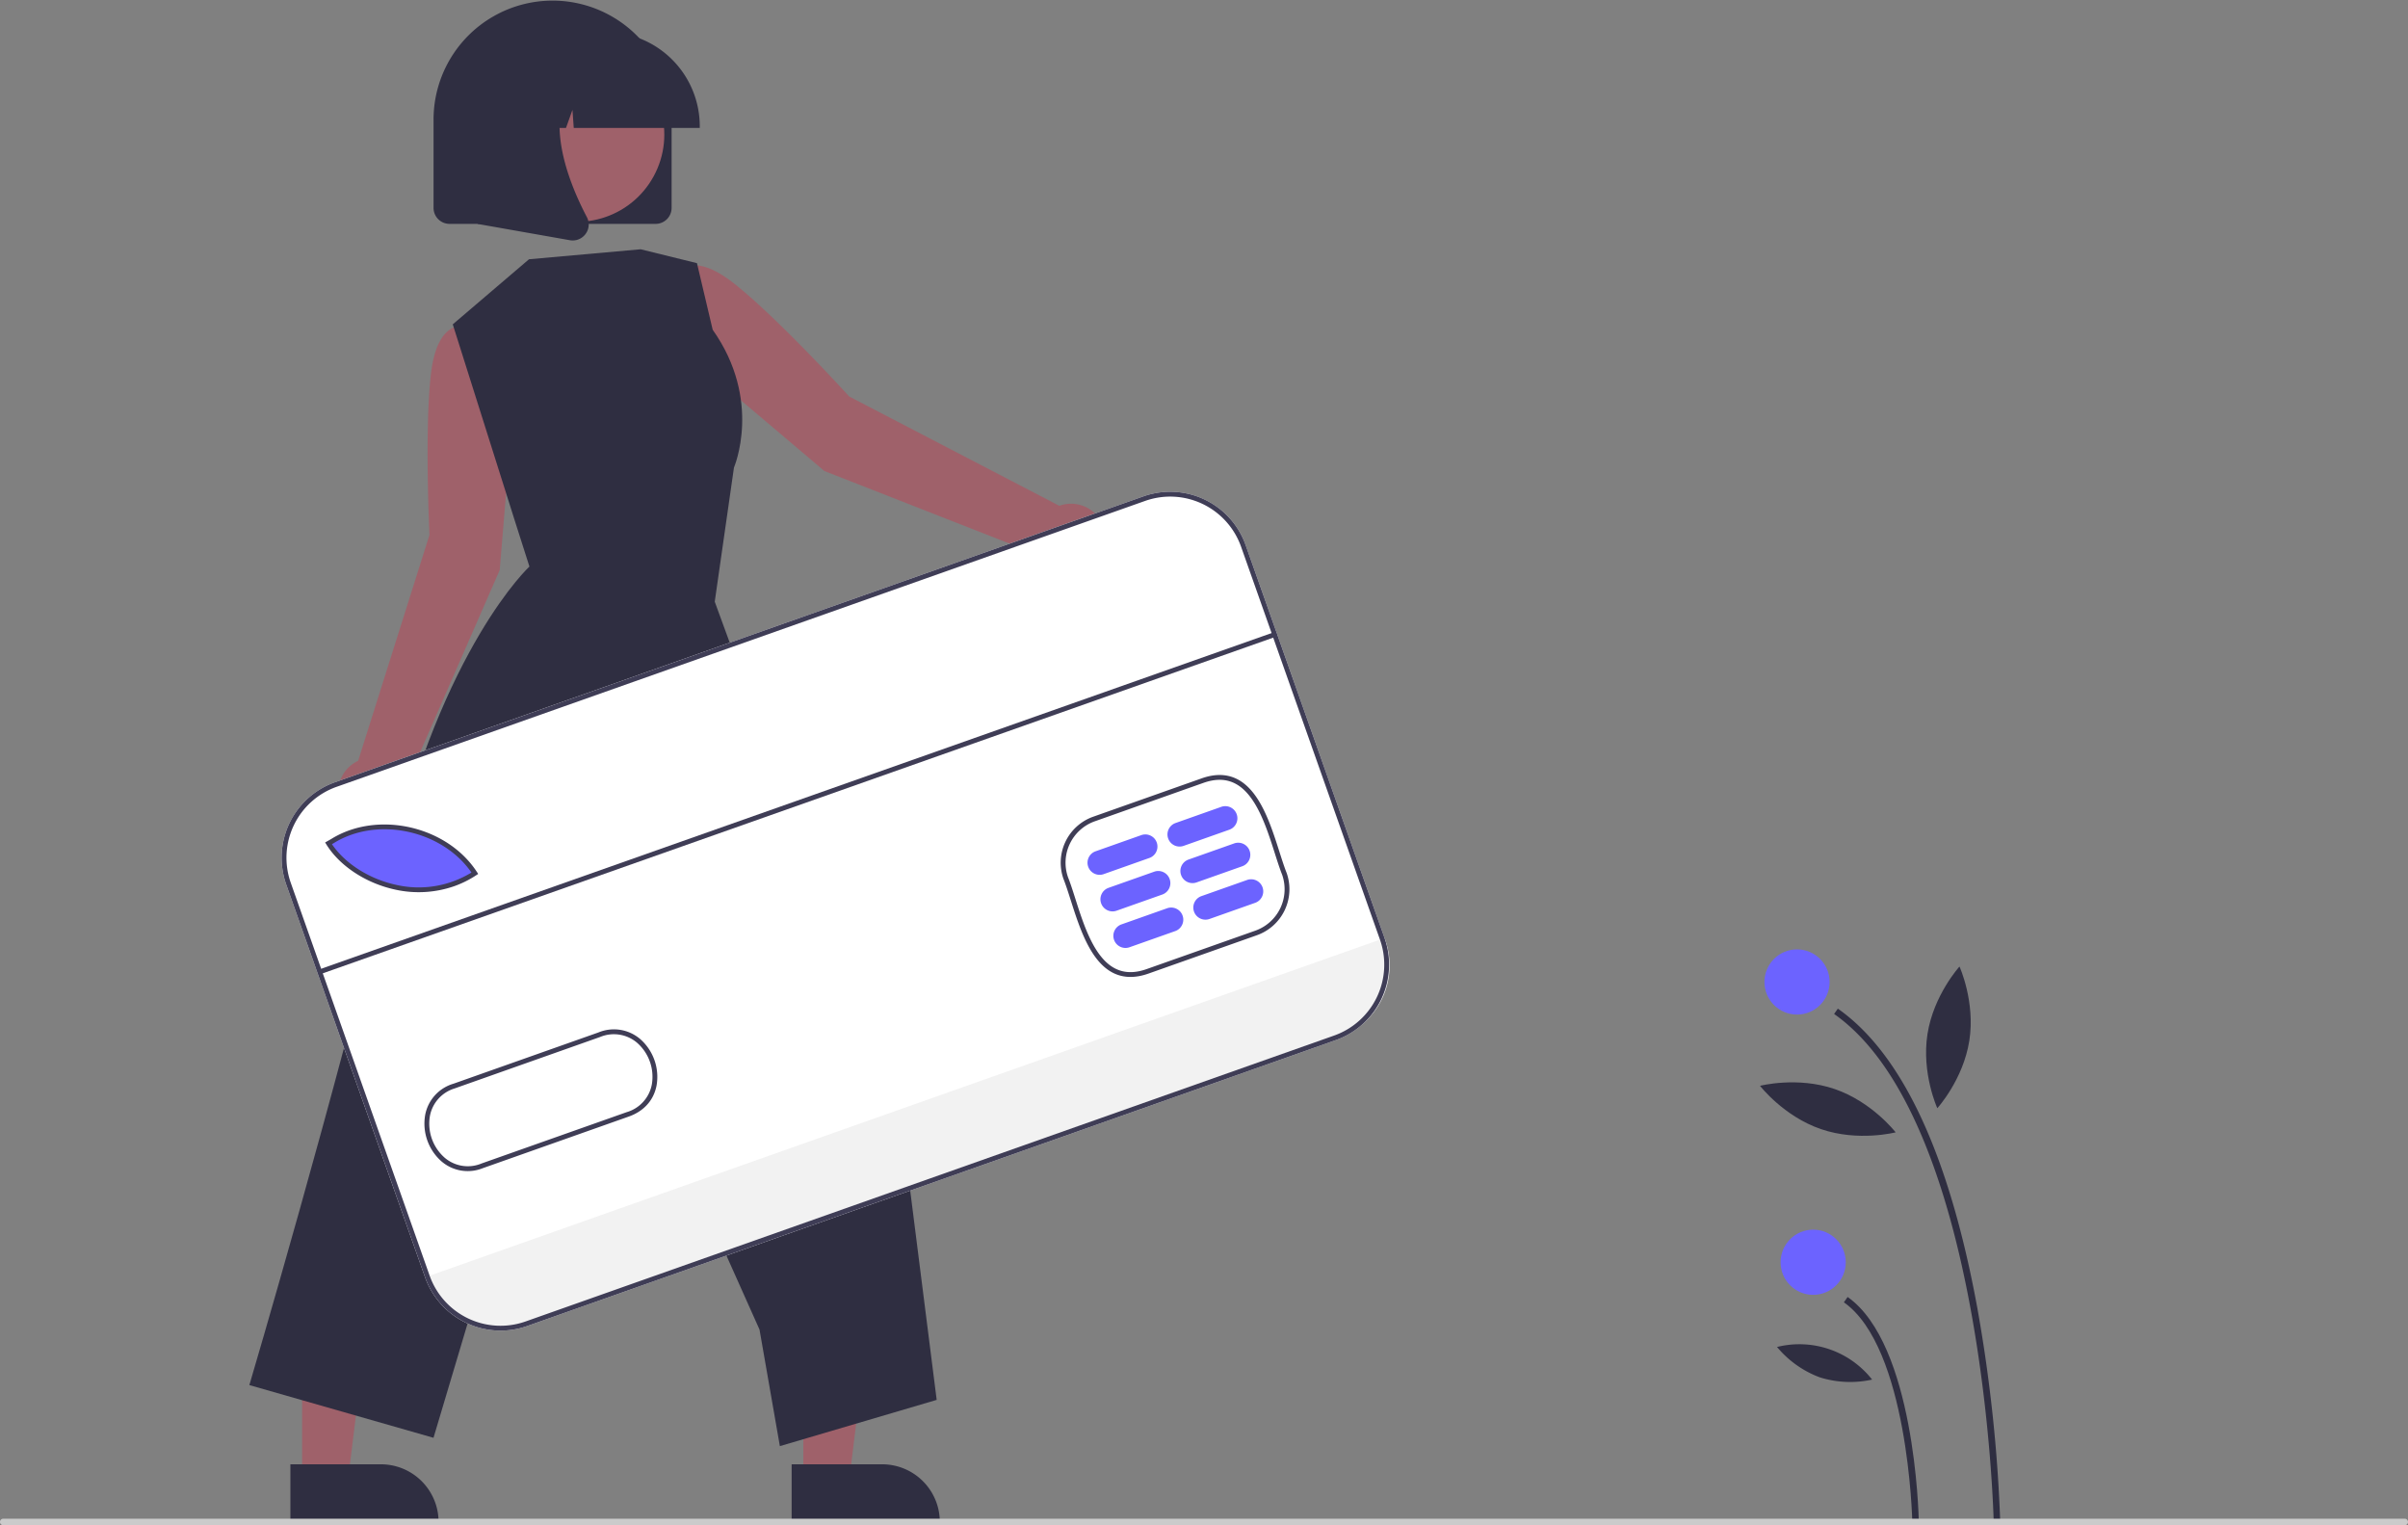 <svg id="b8725aca-9219-4e31-844c-fb8ba72acacf"
     data-name="Layer 1"
     xmlns="http://www.w3.org/2000/svg"
     width="739"
     height="468"
     viewBox="0 0 739 468"
>
  <rect x="0" y="0" width="739" height="468" fill="#808080" stroke="none"/>
  <path d="M853.244,705.755l2-.039a463.831,463.831,0,0,0-7.1-66.287c-8.648-46.881-23.029-77.67-42.743-91.512l-1.148,1.637C850.304,581.888,853.22,704.52,853.244,705.755Z"
        transform="translate(-241.376 -238.423)"
        fill="#2f2e41"
  />
  <path d="M828.244,705.277l2-.039c-.043-2.215-1.293-54.414-21.843-68.842l-1.148,1.637C826.973,651.878,828.234,704.745,828.244,705.277Z"
        transform="translate(-241.376 -238.423)"
        fill="#2f2e41"
  />
  <circle cx="551.498"
          cy="301.313"
          r="10"
          fill="#6c63ff"
  />
  <circle cx="556.45"
          cy="387.313"
          r="10"
          fill="#6c63ff"
  />
  <path d="M832.905,555.73c-1.879,12.004,3.019,22.741,3.019,22.741s7.945-8.726,9.825-20.73-3.019-22.741-3.019-22.741S834.784,543.726,832.905,555.73Z"
        transform="translate(-241.376 -238.423)"
        fill="#2f2e41"
  />
  <path d="M800.218,584.884c11.493,3.942,22.919.99,22.919.99s-7.208-9.344-18.701-13.286-22.919-.99-22.919-.99S788.725,580.942,800.218,584.884Z"
        transform="translate(-241.376 -238.423)"
        fill="#2f2e41"
  />
  <path d="M799.848,661.045a31.135,31.135,0,0,0,16.064.694,28.374,28.374,0,0,0-29.172-10.006A31.134,31.134,0,0,0,799.848,661.045Z"
        transform="translate(-241.376 -238.423)"
        fill="#2f2e41"
  />
  <path d="M566.473,393.62,502,360.094s-21.651-23.843-35.248-34.613-17.783-2.858-17.783-2.858l-5.716,9.526,13.813,19.212,37.312,31.596,66.67,26.113a10.572,10.572,0,1,0,5.424-15.451Z"
        transform="translate(-241.376 -238.423)"
        fill="#9f616a"
  />
  <path d="M398.773,364.625l-3.817-23.352-10.778-2.694s-8.554-2.635-10.553,14.595-.449,49.399-.449,49.399l-21.883,69.295a10.596,10.596,0,1,0,14.761,7.09l28.678-65.608Z"
        transform="translate(-241.376 -238.423)"
        fill="#9f616a"
  />
  <polygon points="246.545 453.915 260.648 453.914 267.358 399.515 246.542 399.516 246.545 453.915"
           fill="#9f616a"
  />
  <path d="M484.324,687.733l27.775-.001h.001a17.701,17.701,0,0,1,17.7,17.7v.575l-45.476.002Z"
        transform="translate(-241.376 -238.423)"
        fill="#2f2e41"
  />
  <polygon points="92.716 453.915 106.82 453.914 113.529 399.515 92.714 399.516 92.716 453.915"
           fill="#9f616a"
  />
  <path d="M330.495,687.733l27.775-.001h.001a17.701,17.701,0,0,1,17.7,17.7v.575l-45.476.002Z"
        transform="translate(-241.376 -238.423)"
        fill="#2f2e41"
  />
  <path d="M403.719,317.976l-23.393,19.969,19.198,60.753,4.332,13.566s-26.45,24.387-42.816,92.512-43.138,158.647-43.138,158.647l56.512,16.177L420.39,525.494l54.079,120.901,6.244,35.759,48.126-14.19-11.352-89.682-56.761-155.241,5.896-41.152s8.854-20.54-6.527-42.287l-4.825-20.434-17.283-4.257Z"
        transform="translate(-241.376 -238.423)"
        fill="#2f2e41"
  />
  <path d="M442.582,307.12H379.336a4.913,4.913,0,0,1-4.907-4.907v-27.261a36.53,36.53,0,0,1,73.059,0v27.261A4.913,4.913,0,0,1,442.582,307.12Z"
        transform="translate(-241.376 -238.423)"
        fill="#2f2e41"
  />
  <circle cx="418.465"
          cy="279.703"
          r="26.782"
          transform="translate(-269.059 274.303) rotate(-61.337)"
          fill="#9f616a"
  />
  <path d="M456.131,277.678H417.458l-.397-5.552-1.983,5.552H409.123l-.786-11.004-3.93,11.004h-11.522v-.545a28.929,28.929,0,0,1,28.896-28.897h5.452a28.929,28.929,0,0,1,28.897,28.897Z"
        transform="translate(-241.376 -238.423)"
        fill="#2f2e41"
  />
  <path d="M417.141,312.209a5.012,5.012,0,0,1-.868-.077l-28.318-4.996V260.334h31.173l-.772.9c-10.738,12.523-2.648,32.829,3.13,43.819a4.834,4.834,0,0,1-.384,5.133A4.887,4.887,0,0,1,417.141,312.209Z"
        transform="translate(-241.376 -238.423)"
        fill="#2f2e41"
  />
  <path d="M651.33,557.568,403.149,645.315a24.567,24.567,0,0,1-31.315-14.956l-42.634-120.585a24.567,24.567,0,0,1,14.956-31.315l248.181-87.747a24.567,24.567,0,0,1,31.315,14.956l42.634,120.585A24.567,24.567,0,0,1,651.33,557.568Z"
        transform="translate(-241.376 -238.423)"
        fill="#fff"
  />
  <path d="M666.286,526.253l.226.638A23.435,23.435,0,0,1,652.224,556.795L402.802,644.98a23.433,23.433,0,0,1-29.901-14.281l-.226-.638Z"
        transform="translate(-241.376 -238.423)"
        fill="#f2f2f2"
  />
  <path d="M387.661,506.456c-16.451,10.825-37.534,2.678-44.908-9.188l1.176-.668C357.934,487.871,378.732,492.735,387.661,506.456Z"
        transform="translate(-241.376 -238.423)"
        fill="#6c63ff"
  />
  <path d="M593.812,537.167c-4.027,1.424-7.652,1.358-10.777-.194-7.063-3.509-10.377-13.914-13.04-22.275-.775-2.432-1.507-4.73-2.252-6.608l-.011-.029a14.974,14.974,0,0,1,9.074-19.012l33.382-11.803c4.021-1.422,7.643-1.357,10.765.193,7.061,3.505,10.378,13.906,13.043,22.264.777,2.437,1.511,4.739,2.259,6.62a14.983,14.983,0,0,1-9.07,19.043ZM569.131,507.556c.762,1.923,1.5,4.239,2.281,6.691,2.578,8.093,5.786,18.166,12.285,21.395,2.789,1.386,5.936,1.426,9.619.124l33.372-11.799a13.486,13.486,0,0,0,8.175-17.121c-.756-1.9-1.498-4.226-2.283-6.689-2.58-8.09-5.791-18.159-12.287-21.384-2.786-1.383-5.93-1.423-9.608-.123l-33.38,11.802A13.483,13.483,0,0,0,569.131,507.556Z"
        transform="translate(-241.376 -238.423)"
        fill="#3f3d56"
  />
  <path d="M380.742,510.354a33.179,33.179,0,0,1-18.239,1.003c-8.841-1.941-16.864-7.22-20.938-13.774l-.408-.657,1.835-1.043c14.216-8.855,35.533-4.054,44.734,10.082l.403.62-.618.407A31.219,31.219,0,0,1,380.742,510.354Zm-37.493-12.907c3.987,5.925,11.407,10.664,19.574,12.457a31,31,0,0,0,23.239-3.75c-9.001-13.019-28.942-17.338-42.296-9.002Z"
        transform="translate(-241.376 -238.423)"
        fill="#3f3d56"
  />
  <path d="M389.461,596.902a12.343,12.343,0,0,1-12.551-2.084,15.439,15.439,0,0,1-5.051-14.271,12.386,12.386,0,0,1,8.699-9.603l44.479-15.726a12.408,12.408,0,0,1,12.792,2.013,15.439,15.439,0,0,1,5.044,14.271c-.878,4.59-3.977,7.971-8.701,9.59L389.694,596.818Q389.577,596.861,389.461,596.902Zm-8.626-24.48a10.931,10.931,0,0,0-7.515,8.404,13.909,13.909,0,0,0,4.55,12.856,10.941,10.941,0,0,0,11.316,1.737l44.501-15.734a10.958,10.958,0,0,0,7.725-8.463,13.907,13.907,0,0,0-4.545-12.857,10.988,10.988,0,0,0-11.325-1.749L381.04,572.352c-.068.023-.137.046-.204.07Z"
        transform="translate(-241.376 -238.423)"
        fill="#3f3d56"
  />
  <path d="M594.109,501.688l-14.022,4.957a3.718,3.718,0,1,1-2.479-7.011l14.022-4.957a3.718,3.718,0,1,1,2.479,7.011Z"
        transform="translate(-241.376 -238.423)"
        fill="#6c63ff"
  />
  <path d="M598.075,512.906l-14.022,4.957a3.718,3.718,0,1,1-2.479-7.011l14.022-4.957a3.718,3.718,0,0,1,2.479,7.011Z"
        transform="translate(-241.376 -238.423)"
        fill="#6c63ff"
  />
  <path d="M602.041,524.123l-14.022,4.957a3.718,3.718,0,0,1-2.479-7.011l14.022-4.957a3.718,3.718,0,1,1,2.479,7.011Z"
        transform="translate(-241.376 -238.423)"
        fill="#6c63ff"
  />
  <path d="M618.647,493.013l-14.022,4.957a3.718,3.718,0,1,1-2.479-7.011l14.022-4.957a3.718,3.718,0,1,1,2.479,7.011Z"
        transform="translate(-241.376 -238.423)"
        fill="#6c63ff"
  />
  <path d="M622.613,504.23l-14.022,4.957a3.718,3.718,0,1,1-2.479-7.011l14.022-4.957a3.718,3.718,0,0,1,2.479,7.011Z"
        transform="translate(-241.376 -238.423)"
        fill="#6c63ff"
  />
  <path d="M626.579,515.447l-14.022,4.957a3.718,3.718,0,1,1-2.479-7.011l14.022-4.957a3.718,3.718,0,0,1,2.479,7.011Z"
        transform="translate(-241.376 -238.423)"
        fill="#6c63ff"
  />
  <rect x="330.664"
        y="483.779"
        width="311.422"
        height="1.487"
        transform="matrix(0.943, -0.333, 0.333, 0.943, -375.069, -48.584)"
        fill="#3f3d56"
  />
  <path d="M651.33,557.568,403.149,645.315a24.567,24.567,0,0,1-31.315-14.956l-42.634-120.585a24.567,24.567,0,0,1,14.956-31.315l248.181-87.747a24.567,24.567,0,0,1,31.315,14.956l42.634,120.585A24.567,24.567,0,0,1,651.33,557.568ZM344.651,479.861a23.078,23.078,0,0,0-14.049,29.417l42.634,120.585a23.078,23.078,0,0,0,29.417,14.049L650.834,556.166a23.078,23.078,0,0,0,14.049-29.417l-42.634-120.585a23.078,23.078,0,0,0-29.417-14.049Z"
        transform="translate(-241.376 -238.423)"
        fill="#3f3d56"
  />
  <path d="M979.376,706.423h-737a1,1,0,0,1,0-2h737a1,1,0,0,1,0,2Z"
        transform="translate(-241.376 -238.423)"
        fill="#cbcbcb"
  />
</svg>
